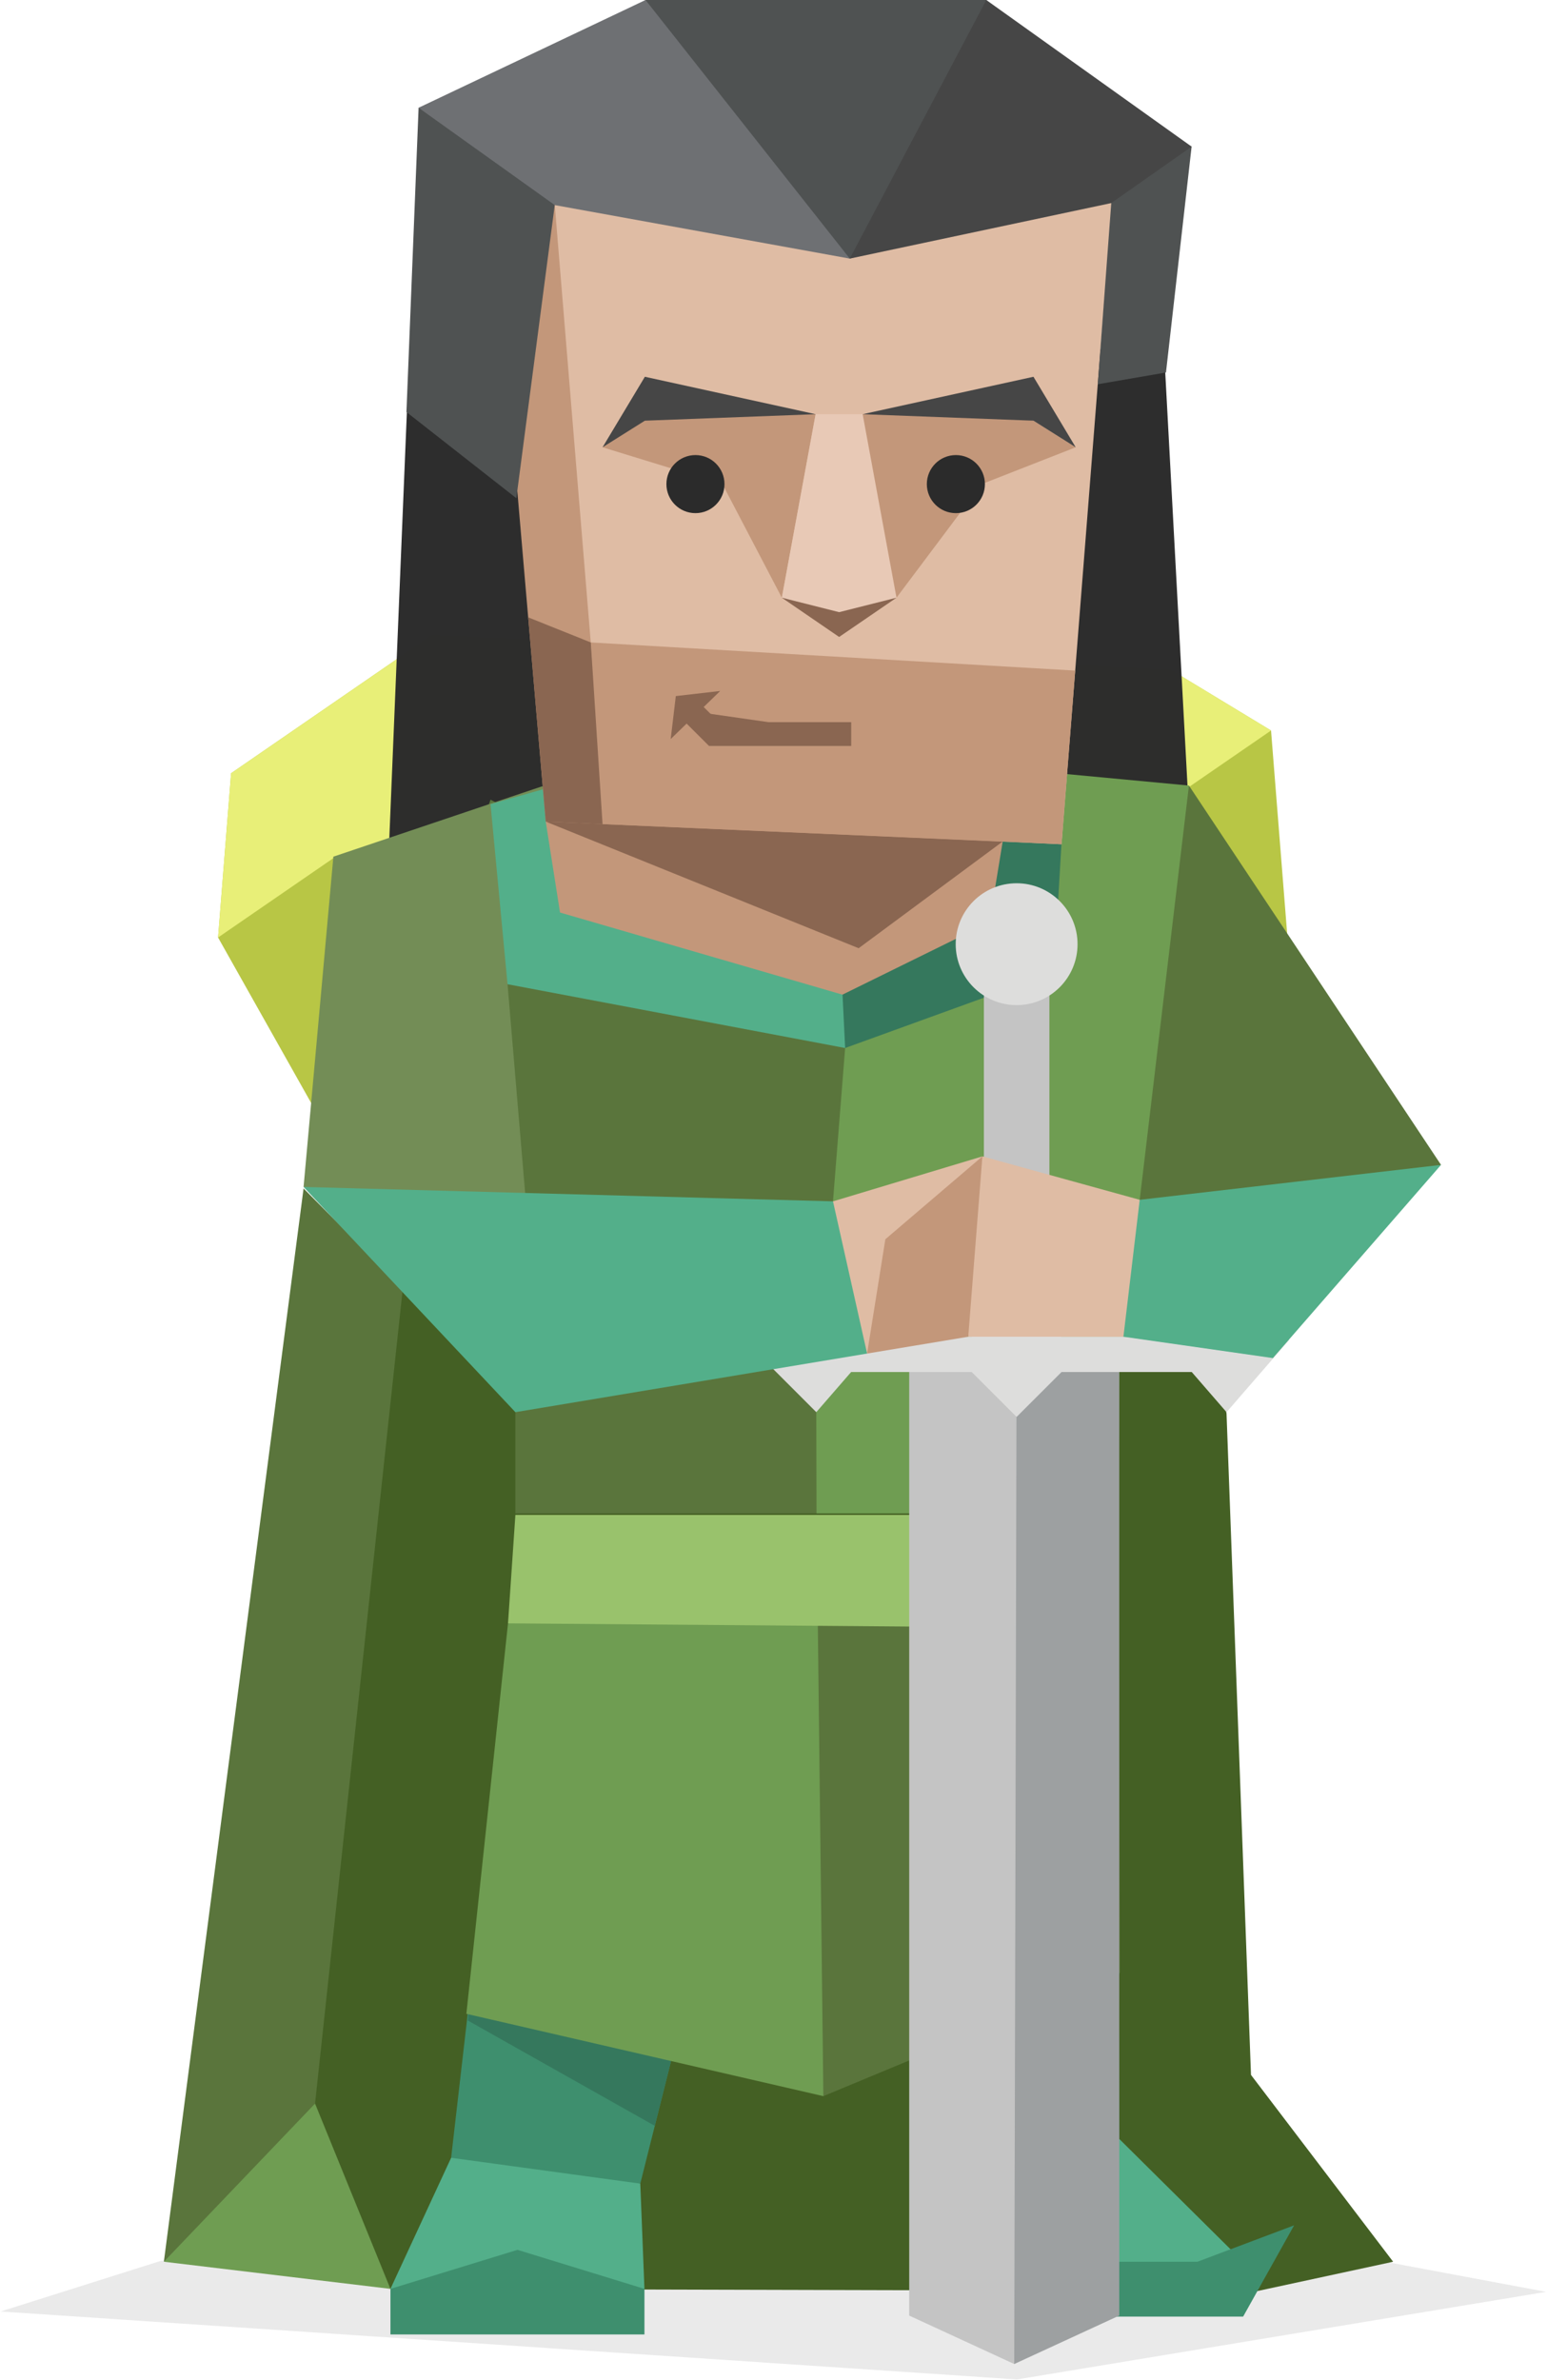 <svg width="260" height="400" viewBox="0 0 260 400" fill="none" xmlns="http://www.w3.org/2000/svg">
<g opacity="0.1">
<path d="M259.863 385.171L233.463 380.231L126.943 362.53L26.903 380.001L0.103 388.471L170.913 399.891L259.863 385.171Z" fill="#2B2B2B"/>
</g>
<path d="M72.58 106.72L38.84 129.95L36.65 157.56L59.73 198.58L218.51 184.41L213.62 122.77L196.79 112.57L72.58 106.72Z" fill="#B8C645"/>
<path d="M196.79 112.57L72.58 106.72L38.84 129.95L36.65 157.56L56.03 144.22L199.82 132.27L213.62 122.77L196.79 112.57Z" fill="#E8EF78"/>
<g opacity="0.99">
<path d="M200.749 153.734L195.826 62.365L175.997 55.727L130.511 27.09L82.29 62.185L68.401 68.805L65.154 147.606L200.749 153.734Z" fill="#2B2B2B"/>
</g>
<path d="M210.25 348.71L206.14 237.58L199.82 199.88L142.04 176.38L67.383 216.695L40.33 362.64L65.62 384.67L211.26 385.05L234.14 380.11L210.25 348.71Z" fill="#446024"/>
<path d="M67.695 216.57L51.02 199.73L27.54 380.11L44.33 369.099L52.95 353.53L67.695 216.57Z" fill="#5A753C"/>
<path d="M65.62 384.669L27.54 380.109L52.95 353.529L65.62 384.669Z" fill="#6F9D52"/>
<path d="M187.985 328.426L155.57 345.051L160.389 368.981H177.139L188.11 359.471L187.985 328.426Z" fill="#3E8F6E"/>
<path d="M188.111 359.47L208.929 380.111C208.929 380.111 210.75 380.009 202 380.13C193.25 380.251 187.06 380.17 187.06 380.17L159.901 380.111L160.39 368.981L188.111 359.47Z" fill="#53AF8A"/>
<path d="M208.93 389.33H159.901V380.11H201.249L217.499 373.99L208.93 389.33Z" fill="#3E8F6E"/>
<path d="M188.11 331.8L158.269 357.27L155.57 345.05L151.79 327.732L187.964 315.8L188.11 331.8Z" fill="#35785D"/>
<path d="M112.72 346.63L107.61 366.982L90.85 368.982L75.82 362.641L78.54 339.02L78.88 336.07L112.72 346.63Z" fill="#3E8F6E"/>
<path d="M75.82 362.64L65.62 384.67H108.31L107.61 366.981L75.82 362.64Z" fill="#53AF8A"/>
<path d="M108.31 392.33H65.62V384.67L86.97 378.11L108.31 384.67V392.33Z" fill="#3E8F6E"/>
<path d="M78.63 339.57L110.05 357.27L112.72 346.63L121.065 318.54L80.464 320.908L78.63 339.57Z" fill="#35785D"/>
<path d="M187.97 155.11L199.82 132.02L242.19 195.77L186.651 217.401L182.409 205.14L187.97 155.11Z" fill="#5A753C"/>
<path d="M82.44 134.39L121.04 154.61L156.07 181.62L137.231 254.349H86.62V237.33L65.62 183.13L82.44 134.39Z" fill="#5A753C"/>
<path d="M142.04 176.13L137.19 237.33L137.23 254.35H187.97L188.11 230.58L199.82 132.02L175.07 129.7L174.19 139.99L163.67 139.5L158.14 163.28L142.04 176.13Z" fill="#6F9D52"/>
<path d="M137.23 254.599L112.72 331.799L138.379 352.281L188.235 331.549L187.969 256.62L165.019 261.969L137.23 254.599Z" fill="#5A753C"/>
<path d="M85.38 272.82L78.38 338.445L138.38 352.28L137.231 254.6L85.38 272.82Z" fill="#6F9D52"/>
<path d="M86.62 254.6H187.97V273.64L85.38 272.821L86.62 254.6Z" fill="#99C26C"/>
<path d="M51.02 199.48L56.03 143.97L94.99 130.84L85.3 165.41L88.77 206.53L51.02 199.48Z" fill="#738D56"/>
<path d="M141.59 166.91L155.57 152.4L163.67 139.5L178.41 141.64L177.12 163.41L142.04 176.13L133.72 168.69L141.59 166.91Z" fill="#35785D"/>
<path d="M141.59 166.91L142.04 176.13L85.3 165.41L82.44 135.14L94.99 131.59L109.21 146.27L141.59 166.91Z" fill="#53AF8A"/>
<path d="M178.41 141.89L112.72 138.8L94.12 125.51L85.301 24.64L187.991 20.221L178.41 141.89Z" fill="#DFBCA4"/>
<path d="M168.52 141.43L101.311 132.59L93.241 34.47L81.161 15.249L91.72 138.08L94.121 153.36L141.589 167.16L166.291 155.01L168.52 141.43Z" fill="#C3977A"/>
<path d="M144.31 159.359L168.52 141.429L91.72 138.079L144.31 159.359Z" fill="#8A6651"/>
<path d="M108.492 -0L91.721 12.779L70.351 18.109L68.31 69.249L86.78 83.73L94.88 21.88L142.821 43.459L187.151 28.95L184.5 64.579L195.961 62.601L200.27 24.64L178.411 15.25L165.762 0L108.492 -0Z" fill="#4F5252"/>
<path d="M108.492 -0L70.351 18.11L93.241 34.47L142.821 43.46L108.492 -0Z" fill="#6E7073"/>
<path d="M99.29 107.97L180.71 112.7L178.41 141.89L101.27 138.5L99.29 107.97Z" fill="#C3977A"/>
<path d="M165.762 0L142.821 43.46L186.761 34.13L200.271 24.641L165.762 0Z" fill="#464646"/>
<path d="M99.291 107.97L88.771 103.75L91.72 138.08L101.27 138.5L99.291 107.97Z" fill="#8A6651"/>
<path d="M116.112 119.495L119.992 123.365L143.062 123.365" fill="#8A6651"/>
<path d="M116.112 119.495L119.992 123.365L143.062 123.365" stroke="#8A6651" stroke-width="4" stroke-miterlimit="10"/>
<path d="M113.582 116.985L121.042 116.125L112.722 124.205L113.582 116.985Z" fill="#8A6651"/>
<path d="M131.401 100.45L141.031 107.05L150.671 100.45L131.401 100.45Z" fill="#8A6651"/>
<path d="M101.271 75.17L121.421 81.36L131.401 100.45L137.081 69.61L108.381 67.01L101.271 75.17Z" fill="#C3977A"/>
<path d="M150.671 100.45L164.991 81.36L180.791 75.17L173.692 70.7L160.65 69.25L144.981 69.61L144.981 88.73L150.671 100.45Z" fill="#C3977A"/>
<path d="M150.671 100.45L141.031 102.88L131.401 100.45L137.081 69.61L144.982 69.61L150.671 100.45Z" fill="#E8C9B6"/>
<path d="M144.981 69.61L173.691 70.7L180.791 75.17L173.691 63.32L160.436 66.224L144.981 69.61Z" fill="#464646"/>
<path d="M137.081 69.61L108.381 70.7L101.271 75.17L108.381 63.32L137.081 69.61Z" fill="#464646"/>
<path d="M160.652 76.48C163.346 76.48 165.532 78.665 165.532 81.36C165.532 84.055 163.346 86.24 160.652 86.24C157.957 86.24 155.77 84.055 155.77 81.36C155.77 78.665 157.957 76.48 160.652 76.48Z" fill="#2B2B2B"/>
<path d="M116.881 76.48C119.576 76.48 121.761 78.665 121.761 81.36C121.761 84.055 119.576 86.24 116.881 86.24C114.186 86.24 112.001 84.055 112.001 81.36C112.001 78.665 114.186 76.48 116.881 76.48Z" fill="#2B2B2B"/>
<path d="M165.36 159.359H176.37V385.23H165.36V159.359Z" fill="#C4C4C4"/>
<path d="M170.861 148.44C176.516 148.44 181.1 153.024 181.1 158.68C181.1 164.336 176.516 168.92 170.861 168.92C165.206 168.92 160.62 164.336 160.62 158.68C160.62 153.024 165.206 148.44 170.861 148.44Z" fill="#DDDDDC"/>
<path d="M152.81 389.16L170.46 397.3L181.1 379.86L176.371 227.61L152.81 227.74V389.16Z" fill="#C4C4C4"/>
<path d="M188.11 227.74H170.86L170.46 397.3L188.11 389.16V227.74Z" fill="#9DA0A1"/>
<path d="M206.14 237.33L216.661 225.2L206.14 214.68L196.17 224.65H178.411L170.86 217.09L163.31 224.65H147.161L137.191 214.68L125.069 225.2L137.191 237.33L143.049 230.58H163.31L170.86 238.13L178.411 230.58H200.289L206.14 237.33Z" fill="#DDDDDC"/>
<path d="M51.02 199.48L86.62 237.33L145.73 227.48L147.74 209.65L140 201.9L51.02 199.48Z" fill="#53AF8A"/>
<path d="M242.19 195.77L191.549 201.64L182.41 212.01L188.809 224.65L213.929 228.24L242.19 195.77Z" fill="#53AF8A"/>
<path d="M145.73 227.48L140 201.901L165.11 194.34L145.73 227.48Z" fill="#DFBCA4"/>
<path d="M165.111 194.339L160.621 210.91L162.731 224.651H188.81L191.549 201.64L165.111 194.339Z" fill="#DFBCA4"/>
<path d="M165.11 194.339L162.73 224.65L145.73 227.48L148.799 208.269L165.11 194.339Z" fill="#C3977A"/>
</svg>
